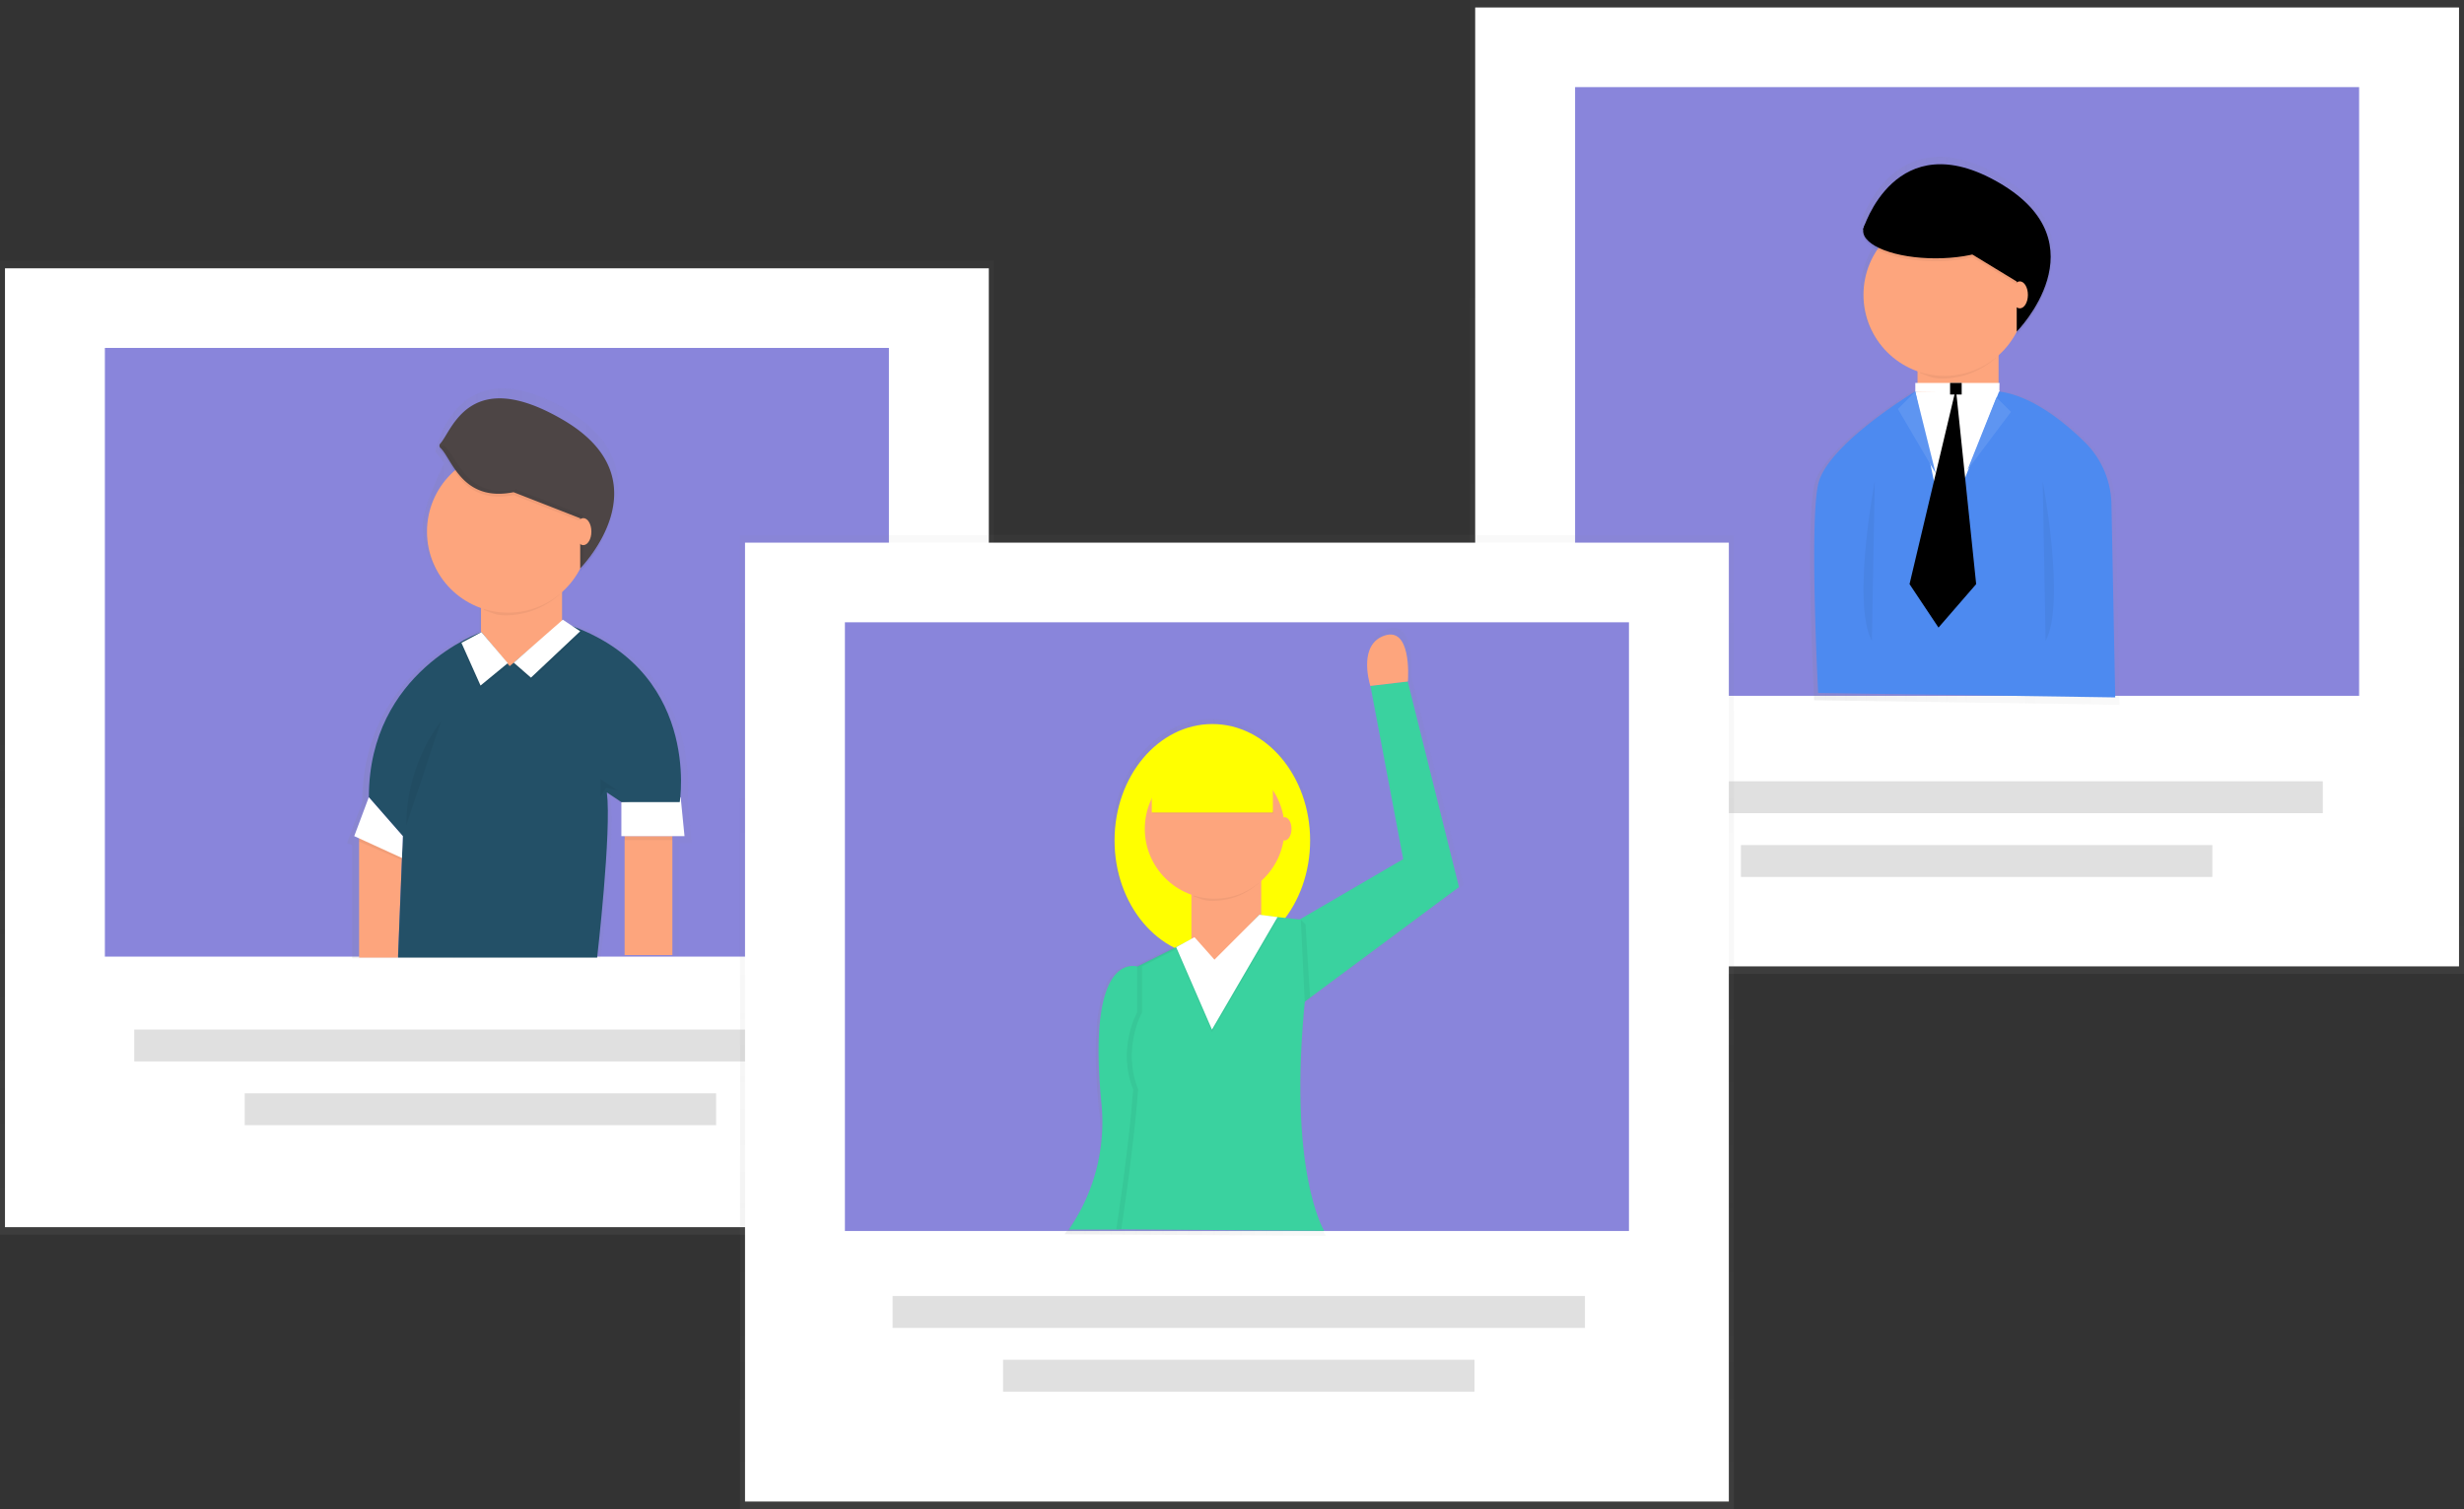 <svg id="747ad91c-18bb-4936-b655-cddf352f94cc" data-name="Layer 1" xmlns="http://www.w3.org/2000/svg" xmlns:xlink="http://www.w3.org/1999/xlink" width="1081.95" height="662.59" viewBox="0 0 1081.95 662.59"><rect x="0" y="0" width="1081.95" height="662.59" fill="#333333" stroke="none"/><defs><linearGradient id="d97f7624-c4eb-4e7b-b35a-7f9180afe4f8" x1="863.76" y1="427.61" x2="863.76" gradientUnits="userSpaceOnUse"><stop offset="0" stop-color="gray" stop-opacity="0.25"/><stop offset="0.54" stop-color="gray" stop-opacity="0.12"/><stop offset="1" stop-color="gray" stop-opacity="0.1"/></linearGradient><linearGradient id="bc158a6b-8b54-4024-9d86-b607f354f9d2" x1="853.83" y1="307.88" x2="989.67" y2="307.88" xlink:href="#d97f7624-c4eb-4e7b-b35a-7f9180afe4f8"/><linearGradient id="67a622da-4d2c-40ec-a156-0953688d8952" x1="218.19" y1="542.13" x2="218.19" y2="114.52" xlink:href="#d97f7624-c4eb-4e7b-b35a-7f9180afe4f8"/><linearGradient id="22f5c963-4955-4fd8-94b1-7c287e1ee373" x1="211.43" y1="414.37" x2="362.74" y2="414.37" xlink:href="#d97f7624-c4eb-4e7b-b35a-7f9180afe4f8"/><linearGradient id="435772a6-cef7-4b13-8b4e-baec559ce710" x1="543.14" y1="662.59" x2="543.14" y2="234.98" xlink:href="#d97f7624-c4eb-4e7b-b35a-7f9180afe4f8"/><linearGradient id="d5aea71b-2b89-434e-8ba8-1990ff8adea2" x1="526.51" y1="527.82" x2="701.7" y2="527.82" xlink:href="#d97f7624-c4eb-4e7b-b35a-7f9180afe4f8"/></defs><title>experts3</title><g opacity="0.5"><rect x="645.57" width="436.38" height="427.61" fill="url(#d97f7624-c4eb-4e7b-b35a-7f9180afe4f8)"/></g><rect x="647.76" y="3.29" width="432" height="421.03" fill="#fff"/><g opacity="0.5"><rect x="691.62" y="38.25" width="344.28" height="267.27" fill="#130cb7"/></g><g opacity="0.5"><path d="M988,341a40.35,40.35,0,0,0-12-28c-6.76-6.64-15.85-14.26-25.7-18.87h0l-.06,0A43.5,43.5,0,0,0,937,290.13V273.77a36.7,36.7,0,0,0,8.19-10.63h0v1.31S960.88,248.6,960.52,230c.23-11.17-5.14-23.46-23.15-34-41.82-24.4-57.84,11.08-60.89,19.29a5.5,5.5,0,0,0-.44,1.25l-.12.38,0,0a4.38,4.38,0,0,0,0,1.16h0l0,.12,0,0a4.84,4.84,0,0,0,0,.62c0,2.74,2.33,5.26,6.28,7.32A36.58,36.58,0,0,0,900.44,281V291.5l-.81-1.53s-5.59,3.35-12.8,8.49h0c-12.08,8.61-28.72,22.25-31.22,33.52-4,18,0,94.18,0,94.18l134.06,2Zm-41.37-79.35h0Zm-1.34,1.47h0Zm.1-.11.05-.05Zm.2-.21,0,0Zm-69.5-44v0Zm.18.59,0,.06Zm.25.59,0,.08Zm.32.58.06.1Zm.39.57.08.11Zm.46.56.11.12Zm.53.55.13.13Zm4.54,3,.14.07h0Zm-3.94-2.49.16.14Zm.66.53.19.14Zm.73.51.22.15Zm.79.5.26.15Zm.85.48.29.16Z" transform="translate(-59.03 -118.7)" fill="url(#bc158a6b-8b54-4024-9d86-b607f354f9d2)"/></g><rect x="841.99" y="155.57" width="35.59" height="52.2" fill="#fda57d"/><path d="M902.2,282.57c3.72,1.32,5.32,2.37,9.49,2.37a35.42,35.42,0,0,0,23.73-9.12v-.37H902.2Z" transform="translate(-59.03 -118.7)" opacity="0.05"/><circle cx="853.85" cy="129.47" r="35.59" fill="#fda57d"/><circle cx="821.82" cy="118.79" fill="#ff0"/><path d="M880.84,237.49" transform="translate(-59.03 -118.7)" fill="#ff0"/><ellipse cx="849.93" cy="101.34" rx="31.81" ry="12.09"/><path d="M915.32,224.5l29.26,17.81v22s38.17-38.58-7.63-65.29-59.8,20.36-59.8,20.36S889.87,229.59,915.32,224.5Z" transform="translate(-59.03 -118.7)"/><ellipse cx="886.9" cy="129.47" rx="3.56" ry="5.93" fill="#fda57d"/><g opacity="0.05"><path d="M944.58,242.31,925.1,230.46A74.71,74.71,0,0,1,909,232.13c-17.1,0-31-5.13-31.77-11.56l0,.11,0,0a4.71,4.71,0,0,0,0,.6c0,6.68,14.24,12.09,31.81,12.09a74.71,74.71,0,0,0,16.15-1.67l19.47,11.85Z" transform="translate(-59.03 -118.7)"/><path d="M944.58,264.35v1.27s15.25-15.42,14.9-33.52C959.12,249.64,944.58,264.35,944.58,264.35Z" transform="translate(-59.03 -118.7)"/></g><path d="M900.22,290.45s-38.94,23.36-42.83,40.88,0,91.64,0,91.64l130.44,1.95-1.66-84.82a39.27,39.27,0,0,0-11.7-27.25c-9.74-9.57-24.47-21.26-39.21-22.4l-17.52,33.1Z" transform="translate(-59.03 -118.7)" fill="#4d8af0"/><path d="M882.24,330.1s-10.18,53.43-1.27,70" transform="translate(-59.03 -118.7)" opacity="0.05"/><path d="M956,330.1s10.18,53.43,1.27,70" transform="translate(-59.03 -118.7)" opacity="0.05"/><polygon points="841.02 171.95 877.99 171.43 853.75 233.02 841.02 171.95" fill="#fff"/><polygon points="841.02 168.14 841.02 171.95 877.92 171.95 877.99 168.14 841.02 168.14" fill="#fff"/><rect x="856.29" y="168.14" width="5.09" height="5.09"/><polygon points="841.02 171.95 833.39 179.59 849.93 207.77 841.02 171.95" fill="#4d8af0"/><polygon points="876.64 174.5 883.01 180.86 863.92 206.3 876.64 174.5" fill="#4d8af0"/><polygon points="841.02 171.95 833.39 179.59 849.93 207.77 841.02 171.95" fill="#fff" opacity="0.1"/><polygon points="876.64 174.5 883.01 180.86 863.92 206.3 876.64 174.5" fill="#fff" opacity="0.1"/><polygon points="858.83 170.68 838.48 256.48 851.2 275.56 867.74 256.48 858.83 170.68"/><rect x="715.95" y="343.06" width="304" height="14" fill="#e0e0e0"/><rect x="764.45" y="371.06" width="207" height="14" fill="#e0e0e0"/><g opacity="0.5"><rect y="114.52" width="436.38" height="427.61" fill="url(#67a622da-4d2c-40ec-a156-0953688d8952)"/></g><rect x="2.19" y="117.81" width="432" height="421.03" fill="#fff"/><g opacity="0.5"><rect x="46.05" y="152.77" width="344.28" height="267.27" fill="#130cb7"/></g><g opacity="0.5"><path d="M357.18,488.85h5.56L361,471.05l-.19,0c1.06-10.88,2.65-59.09-49.18-78.3L307,389.7l-.35.31V377A37.26,37.26,0,0,0,315,366.24h0v1.33A65.48,65.48,0,0,0,326.2,351a65.4,65.4,0,0,1-9.92,13.9v-.12c6.51-7.43,33.13-41.92-9.29-66.67-47.78-27.87-56.8,18.89-56.8,18.89L254,322.1s-9.25,18.52-9.25,27.26a37.14,37.14,0,0,0,24.75,35v11.1c-3.45,1.26-51.4,19.81-51.4,75.58l-6.68,17.8,2.23,1h0v49.61h109s6.68-52.85,4.45-70.65l6.68,4.45v15.58h1.48v.39h-.43l.43,1.44v47.68h21.88V490.68l.25-1.44h-.25Zm-123.66,4.08h0l.16-4.08Z" transform="translate(-59.03 -118.7)" fill="url(#22f5c963-4955-4fd8-94b1-7c287e1ee373)"/></g><rect x="211.21" y="259.53" width="35.59" height="52.2" fill="#fda57d"/><path d="M271.43,386.53c3.72,1.32,5.32,2.37,9.49,2.37a35.41,35.41,0,0,0,23.73-9.12v-.37H271.43Z" transform="translate(-59.03 -118.7)" opacity="0.05"/><circle cx="223.08" cy="233.43" r="35.59" fill="#fda57d"/><circle cx="191.05" cy="222.75" fill="#ff0"/><path d="M250.07,341.45" transform="translate(-59.03 -118.7)" fill="#ff0"/><path d="M284.54,334.82l29.26,11.45v22S352,329.74,306.17,303c-41.18-24-48.64,4.91-53.82,10.47a1.34,1.34,0,0,0,.07,1.9C257.51,320.16,261.86,339.36,284.54,334.82Z" transform="translate(-59.03 -118.7)" fill="#4d4545"/><rect x="274.27" y="367.13" width="20.97" height="52.25" fill="#fda57d"/><polygon points="272.85 352.2 272.85 367.13 300.57 367.13 298.88 350.07 272.85 352.2" fill="#fff"/><polygon points="157.68 367.13 157.68 420.45 174.74 420.45 176.72 371.04 157.68 367.13" fill="#fda57d"/><path d="M282.82,411.19l-12.38-14.93S221,413.32,221,468.77l14.93,17.06-2.13,53.32h87.44s6.4-55.45,4.27-72.51l6.4,4.27h25.59s9.84-59.72-52-78.91Z" transform="translate(-59.03 -118.7)" fill="#235067"/><polygon points="161.94 350.07 155.55 367.13 176.49 376.73 176.87 367.13 161.94 350.07" fill="#fff"/><polygon points="202.62 283.54 211 302.29 222.97 292.45 211.41 278.83 202.62 283.54" opacity="0.05"/><polygon points="202.62 282.27 211 301.01 222.97 291.18 211.41 277.56 202.62 282.27" fill="#fff"/><polygon points="247.14 273.37 254.77 278.46 233.15 298.81 225.58 292.24 247.14 273.37" opacity="0.05"/><polygon points="247.14 272.1 254.77 277.18 233.15 297.54 225.58 290.97 247.14 272.1" fill="#fff"/><path d="M237.47,481.12a76,76,0,0,1,15.27-45.8" transform="translate(-59.03 -118.7)" opacity="0.05"/><polygon points="263.68 349.7 263.68 342.06 271.31 347.15 266.22 345.88 263.68 349.7" opacity="0.05"/><polygon points="273.86 367.51 274.27 368.88 295.24 368.88 295.48 367.51 273.86 367.51" opacity="0.05"/><polygon points="157.68 368.11 157.68 369.57 176.38 377.6 175.9 376.41 157.68 368.11" opacity="0.05"/><path d="M324.58,353.71a62.69,62.69,0,0,1-9.5,13.32V345l-29.26-11.45c-21.93,4.39-25.39-13.25-31.54-18.9a1.35,1.35,0,0,0-1.9.08l0,0a1.34,1.34,0,0,0,.07,1.9c5.1,4.78,9.44,24,32.13,19.44l29.26,11.45v22A62.76,62.76,0,0,0,324.58,353.71Z" transform="translate(-59.03 -118.7)" opacity="0.05"/><ellipse cx="256.12" cy="233.43" rx="3.56" ry="5.93" fill="#fda57d"/><rect x="58.95" y="452.06" width="304" height="14" fill="#e0e0e0"/><rect x="107.45" y="480.06" width="207" height="14" fill="#e0e0e0"/><g opacity="0.5"><rect x="324.95" y="234.98" width="436.38" height="427.61" fill="url(#435772a6-cef7-4b13-8b4e-baec559ce710)"/></g><rect x="327.14" y="238.27" width="432" height="421.03" fill="#fff"/><g opacity="0.5"><rect x="371" y="273.24" width="344.28" height="267.27" fill="#130cb7"/></g><g opacity="0.5"><path d="M632.51,558.78l1-.75,1.43-1.06h0l66.76-49.59-22.95-91.79s0-.11,0-.3c.19-2.8,1.26-24.47-10.45-20.56-11.44,3.81-7.2,19.82-6.38,22.54l.13.4,14.6,77.19-46.4,27.06-6.44-.72a57.9,57.9,0,0,0,11.11-34.69c0-28.8-19.61-52.15-43.81-52.15s-43.81,23.35-43.81,52.15c0,21.57,11,40.09,26.69,48l-16.61,8.31v.09c-4.76-1-22.82-.7-15.5,65.58a69.92,69.92,0,0,1-10.81,45.8l-4.58,6.37,114.35.7h.35S625,635.41,632.51,558.78Z" transform="translate(-59.03 -118.7)" fill="url(#d5aea71b-2b89-434e-8ba8-1990ff8adea2)"/></g><path d="M559.4,543.37s-23.6-10.19-16.72,59.84a82.67,82.67,0,0,1-12.87,53.17l-1.45,2.23H550.3l16.52-17.5Z" transform="translate(-59.03 -118.7)" fill="#3ad29f"/><path d="M677.25,418.22s0-.1,0-.29l-16.5,1.94.12.4,14.31,75.66-49.08,28.63,2,36.81,71.57-53.17Z" transform="translate(-59.03 -118.7)" fill="#3ad29f"/><ellipse cx="532.34" cy="369.04" rx="42.94" ry="51.12" fill="#ff0"/><rect x="523.14" y="386.42" width="30.67" height="44.99" fill="#fda57d"/><path d="M591.37,543l-8.18-12.27L558.65,543V563.3S549.74,579,557,597.08c-2,26.58-7.42,61.42-7.42,61.42l90.91.67s-16.36-26.23-8.18-103.93l-2-32.72-18.4-2Z" transform="translate(-59.03 -118.7)" fill="#3ad29f"/><polygon points="571.19 403.81 573.24 405.85 575.28 438.1 572.9 439.87 571.19 403.81" opacity="0.05"/><path d="M583.19,512.28c3.2,1.13,4.59,2,8.18,2a30.52,30.52,0,0,0,20.45-7.86v-.32H583.19Z" transform="translate(-59.03 -118.7)" opacity="0.05"/><circle cx="533.36" cy="363.93" r="30.67" fill="#fda57d"/><ellipse cx="564.04" cy="363.93" rx="3.07" ry="5.11" fill="#fda57d"/><circle cx="505.76" cy="354.73" fill="#ff0"/><path d="M564.78,473.43" transform="translate(-59.03 -118.7)" fill="#ff0"/><polygon points="506.58 354.33 506.58 355.77 559.23 355.77 559.23 357.21 505.86 357.21 506.58 354.33" opacity="0.05"/><rect x="505.76" y="330.19" width="53.17" height="26.58" fill="#ff0"/><path d="M667,397.77c-11.21,3.74-7.06,19.43-6.26,22.1l16.5-1.94C677.46,415.18,678.51,393.94,667,397.77Z" transform="translate(-59.03 -118.7)" fill="#fda57d"/><g opacity="0.05"><path d="M551.39,658.5s5.38-34.84,7.42-61.42c-7.21-18,1.69-33.78,1.69-33.78V543l22.89-11.45-.55-.82L558.31,543V563.3s-8.9,15.75-1.69,33.78c-2,26.58-7.42,61.42-7.42,61.42l90.91.67v0Z" transform="translate(-59.03 -118.7)"/><polygon points="534.19 424.25 554.44 401.98 552.45 401.76 533.26 422.86 534.19 424.25"/></g><polygon points="516.46 416.99 532.17 453.17 560.97 403.76 553.01 402.74 533.27 422.47 524.5 412.61 516.46 416.99" opacity="0.05"/><polygon points="516.46 415.89 532.17 452.08 560.97 402.67 553.01 401.64 533.27 421.38 524.5 411.51 516.46 415.89" fill="#fff"/><rect x="391.95" y="569.06" width="304" height="14" fill="#e0e0e0"/><rect x="440.45" y="597.06" width="207" height="14" fill="#e0e0e0"/></svg>